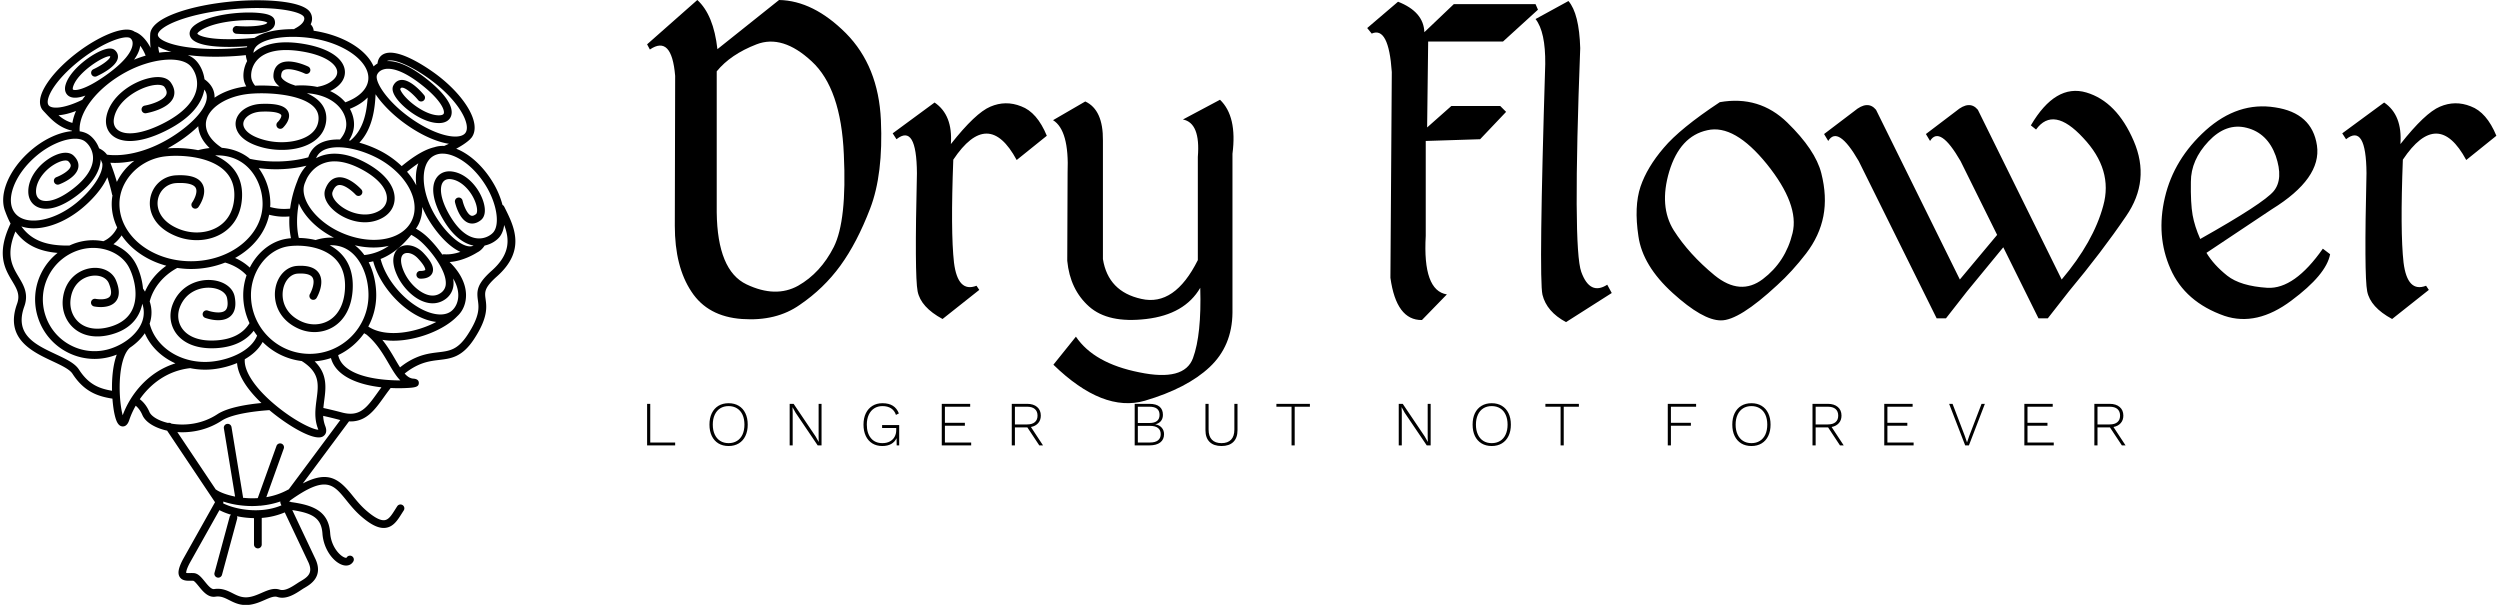 <svg data-v-423bf9ae="" xmlns="http://www.w3.org/2000/svg" viewBox="0 0 372 90" class="iconLeftSlogan"><!----><!----><!----><g data-v-423bf9ae="" id="c55d0676-9b02-406b-83fb-91e576fc0c3d" fill="black" transform="matrix(5.154,0,0,5.154,94.794,-18.041)"><path d="M1.74 3.50L0.29 4.78L0.37 4.93L0.37 4.93Q1.00 4.50 1.10 5.69L1.10 5.69L1.09 10.02L1.09 10.02Q1.09 11.20 1.57 11.92L1.57 11.92L1.57 11.92Q2.04 12.64 3.03 12.71L3.03 12.71L3.03 12.71Q4.02 12.78 4.70 12.30L4.70 12.30L4.70 12.30Q5.39 11.83 5.87 11.17L5.87 11.17L5.87 11.17Q6.35 10.51 6.73 9.52L6.73 9.52L6.73 9.52Q7.11 8.53 7.04 6.97L7.04 6.97L7.04 6.97Q6.97 5.41 6.03 4.46L6.03 4.46L6.03 4.46Q5.09 3.52 4.10 3.50L4.10 3.50L2.32 4.92L2.32 4.92Q2.21 3.93 1.74 3.50L1.74 3.50ZM3.45 4.78L3.45 4.78L3.45 4.78Q4.20 4.49 5.04 5.27L5.04 5.27L5.04 5.27Q5.89 6.05 5.97 7.96L5.97 7.96L5.97 7.96Q6.06 9.87 5.68 10.63L5.68 10.63L5.68 10.63Q5.30 11.38 4.65 11.75L4.65 11.75L4.65 11.75Q4.00 12.11 3.16 11.71L3.16 11.71L3.16 11.71Q2.32 11.31 2.30 9.63L2.30 9.63L2.30 5.56L2.30 5.56Q2.70 5.07 3.45 4.78ZM8.59 6.46L7.38 7.35L7.49 7.52L7.49 7.52Q8.07 7.06 8.08 8.50L8.08 8.50L8.08 8.50Q8.01 11.46 8.10 11.91L8.10 11.91L8.10 11.91Q8.19 12.37 8.82 12.71L8.82 12.71L9.88 11.87L9.80 11.75L9.80 11.75Q9.26 11.96 9.15 11.08L9.15 11.08L9.15 11.08Q9.05 10.19 9.13 8.11L9.13 8.11L9.13 8.11Q10.14 6.60 10.96 8.12L10.96 8.12L11.83 7.42L11.83 7.42Q11.55 6.74 11.09 6.57L11.09 6.57L11.09 6.57Q10.64 6.39 10.20 6.58L10.20 6.58L10.20 6.58Q9.77 6.76 9.06 7.66L9.06 7.66L9.06 7.66Q9.12 6.82 8.59 6.46L8.59 6.46ZM16.83 6.38L15.76 6.95L15.76 6.95Q16.27 7.05 16.19 8.03L16.19 8.03L16.19 11.01L16.19 11.01Q15.52 12.35 14.56 12.13L14.56 12.13L14.56 12.13Q13.60 11.92 13.45 10.98L13.45 10.98L13.45 7.56L13.45 7.56Q13.46 6.67 12.94 6.43L12.94 6.43L12.01 6.97L12.01 6.97Q12.48 7.26 12.43 8.49L12.43 8.49L12.42 11.03L12.42 11.03Q12.50 11.86 13.05 12.35L13.05 12.35L13.05 12.35Q13.60 12.84 14.70 12.71L14.70 12.71L14.70 12.71Q15.81 12.58 16.26 11.81L16.26 11.81L16.26 11.81Q16.30 13.16 16.05 13.84L16.05 13.84L16.05 13.84Q15.80 14.52 14.50 14.25L14.50 14.25L14.50 14.25Q13.19 13.99 12.67 13.22L12.67 13.22L12.02 14.03L12.02 14.03Q13.45 15.42 14.66 15.07L14.66 15.07L14.66 15.07Q15.88 14.71 16.53 14.10L16.53 14.10L16.53 14.10Q17.18 13.49 17.19 12.53L17.19 12.53L17.19 7.94L17.19 7.94Q17.33 6.86 16.83 6.38L16.83 6.38ZM21.97 3.55L21.08 4.31L21.21 4.47L21.21 4.47Q21.70 4.25 21.79 5.58L21.79 5.58L21.75 11.52L21.75 11.52Q21.92 12.75 22.66 12.74L22.66 12.74L23.38 12.00L23.38 12.00Q22.68 11.89 22.77 10.31L22.77 10.31L22.77 7.57L24.34 7.52L25.09 6.73L24.92 6.56L23.51 6.56L22.81 7.18L22.84 4.70L25.00 4.70L26.01 3.78L25.94 3.62L23.58 3.62L22.73 4.43L22.73 4.43Q22.71 3.84 21.97 3.55L21.97 3.55ZM26.89 3.53L25.94 4.05L25.94 4.05Q26.23 4.42 26.22 5.35L26.22 5.35L26.22 5.35Q26.03 11.53 26.14 12.01L26.14 12.01L26.14 12.01Q26.26 12.50 26.82 12.80L26.82 12.80L28.14 11.96L28.01 11.72L28.01 11.72Q27.51 12.04 27.26 11.35L27.26 11.35L27.26 11.35Q27.01 10.66 27.23 4.89L27.23 4.89L27.23 4.89Q27.20 3.89 26.89 3.53L26.89 3.53ZM31.26 6.45L31.26 6.45Q30.11 7.21 29.64 7.77L29.64 7.77L29.64 7.77Q29.16 8.33 28.97 8.89L28.97 8.89L28.97 8.89Q28.78 9.46 28.91 10.32L28.91 10.32L28.91 10.32Q29.03 11.17 29.90 11.96L29.90 11.96L29.90 11.96Q30.77 12.75 31.29 12.75L31.29 12.75L31.29 12.75Q31.81 12.76 32.92 11.73L32.92 11.73L32.92 11.73Q33.35 11.34 33.75 10.82L33.75 10.82L33.75 10.82Q34.14 10.31 34.25 9.74L34.25 9.74L34.25 9.74Q34.36 9.17 34.19 8.50L34.19 8.50L34.19 8.50Q34.02 7.83 33.21 7.04L33.21 7.04L33.21 7.04Q32.40 6.25 31.26 6.45L31.26 6.45ZM30.90 7.26L30.90 7.26L30.90 7.26Q31.68 7.08 32.62 8.24L32.62 8.24L32.62 8.24Q33.56 9.41 33.36 10.23L33.36 10.23L33.36 10.23Q33.16 11.06 32.50 11.56L32.50 11.56L32.50 11.56Q31.85 12.05 31.11 11.45L31.11 11.45L31.11 11.45Q30.37 10.84 29.93 10.15L29.93 10.15L29.93 10.15Q29.50 9.46 29.80 8.45L29.80 8.45L29.80 8.45Q30.11 7.43 30.90 7.26ZM39.60 10.45L39.36 10.17L38.19 11.57L35.77 6.67L35.77 6.67Q35.53 6.38 35.14 6.71L35.14 6.71L34.27 7.37L34.39 7.57L34.39 7.57Q34.67 7.11 35.27 8.15L35.27 8.15L37.52 12.69L37.79 12.69L38.40 11.91L39.60 10.45ZM40.24 7.12L40.24 7.12L40.39 7.24L40.39 7.24Q40.89 6.55 41.75 7.48L41.75 7.48L41.75 7.48Q42.62 8.40 42.33 9.44L42.33 9.44L42.33 9.44Q42.05 10.48 41.13 11.57L41.13 11.57L38.71 6.67L38.71 6.67Q38.47 6.38 38.08 6.71L38.08 6.71L37.21 7.37L37.33 7.57L37.33 7.57Q37.61 7.11 38.21 8.15L38.21 8.15L40.46 12.69L40.73 12.69L41.34 11.91L41.34 11.91Q42.29 10.77 42.99 9.74L42.99 9.74L42.99 9.74Q43.70 8.71 43.21 7.57L43.21 7.57L43.21 7.57Q42.72 6.43 41.84 6.17L41.84 6.17L41.84 6.17Q40.95 5.91 40.24 7.12ZM47.29 6.60L47.29 6.60L47.29 6.60Q46.22 6.43 45.29 7.26L45.29 7.26L45.29 7.26Q44.37 8.09 44.11 9.20L44.11 9.20L44.11 9.20Q43.85 10.31 44.27 11.26L44.27 11.26L44.27 11.26Q44.69 12.22 45.83 12.62L45.83 12.62L45.83 12.62Q46.76 12.93 47.76 12.18L47.76 12.18L47.76 12.18Q48.77 11.43 48.88 10.84L48.88 10.84L48.67 10.68L48.67 10.68Q47.85 11.85 47.07 11.81L47.07 11.81L47.07 11.81Q46.29 11.76 45.91 11.46L45.91 11.46L45.91 11.46Q45.52 11.15 45.31 10.80L45.31 10.80L47.20 9.54L47.20 9.54Q48.64 8.65 48.50 7.70L48.50 7.70L48.50 7.70Q48.36 6.76 47.29 6.60ZM44.86 8.75L44.86 8.75L44.86 8.75Q44.86 8.12 45.37 7.58L45.37 7.58L45.37 7.58Q45.88 7.04 46.47 7.19L46.47 7.19L46.47 7.19Q47.07 7.34 47.31 8.00L47.31 8.00L47.31 8.00Q47.54 8.67 47.25 9.02L47.25 9.02L47.25 9.02Q46.96 9.37 45.13 10.40L45.13 10.40L45.13 10.40Q44.97 10.04 44.91 9.71L44.91 9.71L44.91 9.71Q44.85 9.37 44.86 8.75ZM50.44 6.46L49.23 7.35L49.34 7.52L49.34 7.52Q49.92 7.06 49.93 8.50L49.93 8.50L49.93 8.50Q49.86 11.46 49.95 11.91L49.95 11.91L49.95 11.91Q50.04 12.37 50.67 12.71L50.67 12.71L51.73 11.87L51.65 11.75L51.65 11.75Q51.11 11.96 51.00 11.08L51.00 11.08L51.00 11.08Q50.90 10.19 50.98 8.11L50.98 8.11L50.98 8.11Q51.99 6.60 52.81 8.12L52.81 8.12L53.68 7.42L53.68 7.42Q53.40 6.74 52.94 6.57L52.94 6.57L52.94 6.57Q52.49 6.39 52.05 6.58L52.05 6.58L52.05 6.58Q51.62 6.76 50.91 7.66L50.91 7.66L50.91 7.66Q50.97 6.82 50.44 6.46L50.44 6.46Z"></path></g><!----><g data-v-423bf9ae="" id="c1a3f2e2-0096-42cb-92d5-02a482ab7ea9" transform="matrix(1.092,0,0,1.092,-11.117,-4.373)" stroke="none" fill="black"><path d="M78.95 32.293l-.071-.141a.504.504 0 0 0-.224-.219 11.79 11.79 0 0 0-1.375-3.178c-1.126-1.835-2.615-3.307-4.189-4.144a7.312 7.312 0 0 0-.748-.34c.645-.345 1.393-.806 1.93-1.326.023-.023.036-.054.056-.08.031-.036.071-.063.102-.102.692-.912.536-2.333-.444-4.002-.897-1.53-2.4-3.139-4.232-4.53-.53-.403-5.246-3.907-7.315-2.852-.342.175-.74.536-.819 1.283a2.402 2.402 0 0 0-.53.393c-.996-2.303-4.132-4.245-8.175-4.864-.006-.25-.104-.553-.402-.87.089-.187.144-.362.167-.515a1.584 1.584 0 0 0-.429-1.366c-1.334-1.332-6.125-1.593-10.013-1.273-3.086.253-5.965.832-8.109 1.627-2.311.857-3.505 1.885-3.483 2.976-.001.01-.006.017-.006.027-.006.138-.029.922.059 1.731-.513-1-1.273-1.898-2.171-2.199a1.49 1.49 0 0 0-.337-.178c-1.558-.562-4.783 1.033-7.126 2.75-1.848 1.354-3.403 2.888-4.379 4.32-1.384 2.028-1.16 3.154-.729 3.743.029.039.069.066.1.102.015.018.021.04.038.057.106.108.219.229.338.357.729.784 1.811 1.927 3.541 2.328l.006.068c-1.635.133-3.61.99-5.348 2.418-1.71 1.405-2.995 3.133-3.618 4.863-.497 1.382-.53 2.647-.116 3.671.216.599.457 1.141.721 1.638-1.978 4.144-.772 6.182.208 7.82.653 1.092 1.124 1.879.676 3.121-1.713 4.748 2.07 6.523 4.833 7.819 1.194.561 2.322 1.089 2.716 1.699 1.642 2.549 3.584 3.101 5.448 3.401.066.906.184 1.706.319 2.262.178.739.444 1.498 1.067 1.524a.353.353 0 0 0 .033.001c.583 0 .808-.674.882-.898.208-.624.502-1.278.871-1.926.374.309.671.72.913 1.279.356.827 1.364 1.544 2.765 1.963.19.058.392.11.602.155l6.527 9.75-4.362 7.775c-.625 1.183-.762 1.901-.455 2.404.331.541.995.531 1.484.525.132-.002.261-.004.375.007.156.026.527.484.75.758.565.694 1.265 1.558 2.264 1.404.723-.113 1.261.161 1.884.475s1.32.665 2.263.665c.122 0 .247-.006.377-.019.833-.081 1.561-.397 2.205-.678.678-.296 1.264-.551 1.703-.404 1.191.397 2.414-.401 3.221-.931.143-.093.271-.18.391-.251l.134-.078c.754-.444 2.521-1.482 1.48-3.844l-.003-.005-.002-.007-3.181-6.721c2.756.42 3.966 1.082 4.112 3.208.153 2.22 1.613 4.021 2.883 4.311.116.027.229.04.338.04.423 0 .777-.197.985-.561a.527.527 0 1 0-.915-.524c-.008.014-.028.049-.174.017-.649-.148-1.932-1.433-2.065-3.355-.213-3.088-2.476-3.824-5.302-4.223a.515.515 0 0 0-.287-.045l.135-.182c4.867-3.469 5.86-2.248 7.652-.031.545.675 1.162 1.438 1.956 2.137 1.264 1.112 2.271 1.642 3.136 1.642.1 0 .196-.007.292-.021 1.043-.15 1.604-1.045 2.148-1.908.096-.151.191-.303.289-.451a.527.527 0 1 0-.878-.584c-.103.156-.202.315-.303.473-.455.723-.847 1.347-1.406 1.427-.589.09-1.453-.377-2.581-1.368-.727-.64-1.288-1.335-1.832-2.007-1.77-2.188-3.232-3.458-6.749-1.625l6.298-8.464c.066.003.141.014.206.014 2.17 0 3.317-1.6 4.52-3.275.298-.419.61-.852.949-1.281.361.018.723.03 1.081.03.287 0 .572-.007.855-.017 1.44-.055 1.892-.158 1.9-.696.009-.539-.577-.581-.769-.595-.435-.03-.806-.29-1.162-.69a9.44 9.44 0 0 1 .851-.614c1.526-.962 2.716-1.104 3.866-1.242 1.604-.192 3.118-.373 4.736-2.839 1.919-2.922 1.721-4.378 1.576-5.441-.131-.96-.21-1.539 1.542-3.097 3.982-3.54 2.362-6.778 1.059-9.381zm-2.567-2.985c1.454 2.367 1.929 5.126 1.078 6.281-.291.396-1.107.971-2.17.898-1.383-.081-2.732-1.207-3.901-3.255-1.289-2.258-1.296-3.743-.873-4.379.288-.434.756-.477 1.1-.435 1.604.194 3.017 1.93 3.457 3.497.194.698.123 1.144-.029 1.262-.392.309-.599.235-.666.211-.523-.184-.999-1.315-1.172-2.058a.525.525 0 1 0-1.026.234c.054.24.573 2.368 1.846 2.818.375.132.971.174 1.672-.376.559-.44.697-1.284.391-2.375-.523-1.875-2.227-4.004-4.345-4.26-.886-.109-1.654.22-2.105.898-.783 1.18-.479 3.179.836 5.486 1.483 2.6 3.049 3.483 4.237 3.718a1.15 1.15 0 0 1-.464.104h-.026c-1.253 0-3.208-1.706-4.664-4.073-2.04-3.321-2.202-7.087-.353-8.224a2.412 2.412 0 0 1 1.28-.341c.639 0 1.356.203 2.111.604 1.41.751 2.755 2.087 3.786 3.765zM52.386 52.222c-4.417 0-8.008-3.593-8.008-8.007 0-3.11 2.011-5.935 4.678-6.569.391-.093.977-.163 1.658-.163 1.485 0 3.43.333 4.81 1.486 1.209 1.012 1.769 2.502 1.661 4.428-.109 1.983-.875 3.497-2.156 4.261-1.122.673-2.549.724-3.813.134-2.22-1.035-2.728-2.92-2.463-4.34.229-1.228 1.022-2.097 1.974-2.163.747-.048 1.704 0 2.037.533.4.639-.134 1.869-.352 2.25a.526.526 0 1 0 .913.526c.119-.205 1.138-2.044.334-3.333-.489-.785-1.498-1.129-3.005-1.027-1.439.098-2.62 1.312-2.938 3.021-.322 1.724.285 4.196 3.053 5.488 1.582.738 3.375.67 4.802-.183 1.59-.953 2.536-2.766 2.667-5.108.126-2.278-.56-4.06-2.039-5.296a6.295 6.295 0 0 0-1.098-.734c1.026-.046 1.94.219 2.734.794 1.554 1.126 2.557 3.479 2.557 5.994.001 4.415-3.591 8.008-8.006 8.008zm.932 6.2c-.169 1.291-.345 2.623.2 4.024.019.045.03.083.039.113-.701-.002-3.152-1.123-5.788-3.301-2.809-2.321-4.374-4.662-4.231-6.305 1.016-.583 1.896-1.355 2.431-2.35a9.027 9.027 0 0 0 5.324 2.599c2.503 1.578 2.294 3.186 2.025 5.22zm-17.069-5.291l-.005-.002c-2.772-.585-5.013-2.465-5.669-5.008 0-.006-.005-.009-.007-.015.014-.042.032-.082.044-.123a4.705 4.705 0 0 0-.034-2.9c.484-1.88 1.853-3.542 3.758-4.568.61.088 1.232.143 1.873.143 1.666 0 3.24-.32 4.65-.875 1.188.35 2.214.963 2.919 1.739a8.317 8.317 0 0 0-.455 2.692c0 1.367.313 2.659.858 3.823-.853 1.413-2.371 2.207-4.524 2.35-2.139.146-3.778-.418-4.625-1.58-.612-.839-.736-1.95-.333-2.973.844-2.138 2.83-2.743 4.278-2.609 1.138.104 1.999.665 2.142 1.395.113.58.161 1.346-.25 1.697-.584.5-1.949.163-2.381.006a.527.527 0 0 0-.363.989c.229.084 2.271.796 3.428-.19.643-.548.845-1.458.602-2.705-.237-1.212-1.447-2.092-3.079-2.242-1.957-.183-4.364.763-5.355 3.272-.539 1.361-.365 2.85.461 3.983.966 1.323 2.669 2.032 4.842 2.032.229 0 .464-.008.705-.022 2.703-.181 4.198-1.288 5.022-2.366.146.228.301.447.466.661-.817 2.049-3.624 3.247-6.044 3.526a9.055 9.055 0 0 1-2.924-.13zm-10.921-1.649a7.005 7.005 0 0 1-5.384-.361 7.008 7.008 0 0 1-3.55-4.063 7 7 0 0 1 .362-5.382 7.003 7.003 0 0 1 4.062-3.552 6.448 6.448 0 0 1 2.058-.337c1.943 0 3.784.875 4.727 2.384.595.951 1.554 3.61.719 5.761-.501 1.287-1.583 2.168-3.215 2.62-1.676.465-3.149.254-4.142-.592-.87-.741-1.31-1.907-1.173-3.118.237-2.126 1.653-3.074 2.899-3.251 1.072-.154 2.002.254 2.316 1.01.249.598.474 1.396.14 1.805-.405.494-1.562.396-1.935.322a.529.529 0 0 0-.62.414.526.526 0 0 0 .413.62c.21.043 2.078.382 2.956-.687.537-.651.544-1.621.021-2.879-.502-1.208-1.883-1.873-3.439-1.649-1.562.223-3.496 1.451-3.799 4.179-.173 1.558.4 3.069 1.537 4.037 1.267 1.082 3.082 1.367 5.108.807 1.971-.546 3.289-1.642 3.916-3.256a5.69 5.69 0 0 0 .269-.923c.253.769.265 1.53.031 2.281-.501 1.606-2.18 3.101-4.277 3.81zM13.093 34.855c.499.17 1.054.261 1.662.261.346 0 .708-.027 1.083-.084 1.819-.276 3.762-1.203 5.474-2.608 1.356-1.115 2.813-2.705 3.494-4.265.237.727.464 1.51.642 2.323a.49.49 0 0 0 .062.151 6.615 6.615 0 0 0-.107 1.161c0 1.134.27 2.214.744 3.211-.294.674-.968 1.478-1.886 1.868a7.466 7.466 0 0 0-4.619.591c-3.163.054-5.181-.712-6.549-2.609zm6.952-14.104c-.775-.209-1.385-.603-1.893-1.042.688-.049 1.493-.245 2.386-.583a6.871 6.871 0 0 0-.493 1.625zm.992 1.15c-.199-2.623 2.409-5.978 6.346-8.097 3.306-1.778 7.071-2.206 8.57-.976.515.422 1.222 1.569 1.06 2.999-.213 1.879-1.848 3.629-4.727 5.062-2.699 1.342-4.958 1.652-6.045.83-.601-.454-.618-1.127-.526-1.613.451-2.401 3.245-4.041 5.084-4.439.875-.189 1.58-.114 1.796.193.419.598.284.923.24 1.031-.324.78-1.985 1.339-2.956 1.508a.528.528 0 0 0 .179 1.039c.315-.054 3.098-.577 3.749-2.142.184-.441.272-1.155-.349-2.042-.488-.695-1.51-.914-2.883-.618-2.479.536-5.39 2.566-5.898 5.275-.204 1.083.134 2.049.927 2.648.583.44 1.358.659 2.282.659 1.352 0 3.021-.466 4.869-1.385 3.841-1.91 5-4.065 5.267-5.622.239.318.354.669.34 1.062-.066 1.922-3.003 4.489-5.869 6.031-2.641 1.42-5.459 2.069-7.734 1.777-.228-.317-.566-.622-1.077-.864-.338-.942-.992-1.654-1.583-1.979a3.094 3.094 0 0 0-1.062-.337zm10.702-11.556c.464.284 1.075.528 1.819.731a10.086 10.086 0 0 0-1.679.102 5.317 5.317 0 0 1-.14-.833zm11.938 1.171c.02.249.079.519.179.81-.522.979-.604 2.045-.41 2.758.064.233.164.464.292.692-.028.004-.062.006-.09.011-1.663.219-3.122.769-4.233 1.53l.001-.007c.025-.699-.211-1.682-1.37-2.501-.161-1.238-.781-2.269-1.423-2.794a3.52 3.52 0 0 0-.859-.509c1.156.152 2.443.229 3.809.229a40.21 40.21 0 0 0 3.276-.138c.273-.024.551-.054.828-.081zm16.148 27.241c-.359-.5-.79-.951-1.295-1.33.874.204 1.736.304 2.563.304.724 0 1.417-.08 2.067-.23a7.046 7.046 0 0 1-3.335 1.256zm-15.607 1.71a7.121 7.121 0 0 0-2.003-1.309c2.418-1.331 4.137-3.442 4.641-5.889.78.191 1.414.263 2.008.263.253 0 .503-.014.755-.033a11.523 11.523 0 0 0 .211 2.966 7.387 7.387 0 0 0-1.017.155c-1.969.467-3.631 1.933-4.595 3.847zm-14.551 2.862c-.137-1.525-.677-2.928-1.172-3.717-.658-1.054-1.674-1.851-2.86-2.335a5.006 5.006 0 0 0 1.117-1.199c1.311 1.939 3.483 3.432 6.091 4.135-1.308.929-2.313 2.152-2.907 3.53-.086-.139-.17-.278-.269-.414zm7.527-22.128c.074 1.065.608 2.089 1.554 2.977-.495.054-1.017.144-1.573.288a15.68 15.68 0 0 0-4.169-.24c1.499-.81 3.009-1.872 4.188-3.025zm-11.09 7.593a31.36 31.36 0 0 0-.884-2.611c.208.013.42.02.634.02.843 0 1.73-.101 2.636-.292a7.99 7.99 0 0 0-2.386 2.883zm.351 3c0-3.022 2.449-5.774 5.696-6.4.481-.092 1.191-.159 2.015-.159 2.05 0 4.804.417 6.473 1.895 1.079.954 1.569 2.253 1.46 3.86-.118 1.712-.849 3.048-2.114 3.86-1.456.933-3.476 1.091-5.267.414-2.544-.962-3.236-2.69-3.036-3.985.201-1.299 1.234-2.256 2.513-2.327 1.436-.079 2.376.15 2.651.648.334.605-.253 1.679-.485 2.007a.525.525 0 1 0 .858.611c.132-.185 1.262-1.835.551-3.127-.501-.912-1.695-1.301-3.633-1.194-1.781.099-3.219 1.422-3.496 3.218-.264 1.704.571 3.948 3.704 5.133 2.1.793 4.479.598 6.209-.512 1.085-.697 2.418-2.074 2.597-4.675.133-1.951-.476-3.54-1.813-4.722a7.159 7.159 0 0 0-1.848-1.161c1.544-.051 2.878.35 3.963 1.185 1.548 1.191 2.509 3.271 2.509 5.43 0 4.306-4.376 7.809-9.755 7.809-5.377.001-9.752-3.502-9.752-7.808zm24.636-4.023c-.007.009-.016.015-.02.025-.01.02-.017.041-.025.061-.152.29-.271.572-.357.836a15.522 15.522 0 0 0-.979 3.741c-.851.074-1.603.069-2.718-.217.008-.141.026-.28.026-.423a8.31 8.31 0 0 0-1.586-4.88c.771.1 1.562.156 2.367.156 1.447 0 2.837-.17 4.145-.487a5.746 5.746 0 0 0-.853 1.188zm-.193 8.657c-.323-1.395-.313-3.048.004-4.714.754 1.775 2.495 3.529 4.782 4.677a6.931 6.931 0 0 0-2.494.322 10.539 10.539 0 0 0-2.292-.285zm13.581-8.755c.001 0 .001 0 0 0 .001.001.001.002.003.002 1.944 2.001 2.737 4.466 1.8 6.403-1.357 2.803-5.832 3.451-9.98 1.445-2.941-1.424-4.978-3.997-4.736-5.984.017-.139.06-.305.113-.482.104-.256.207-.512.324-.76.363-.676.952-1.394 1.813-1.842a4.18 4.18 0 0 1 1.96-.462c1.094 0 2.325.362 3.681 1.084 2.162 1.152 3.418 2.575 3.444 3.904.015.724-.356 1.345-1.045 1.747-1.73 1.012-4.031.375-5.408-.779-.749-.628-1.125-1.33-.956-1.789.203-.552.476-.865.808-.93.794-.159 1.985.916 2.341 1.303.196.215.529.23.743.034a.526.526 0 0 0 .036-.744c-.18-.198-1.803-1.923-3.321-1.628-.72.14-1.258.679-1.597 1.601-.334.909.141 2.016 1.269 2.961 1.609 1.347 4.367 2.195 6.618.882 1.018-.596 1.59-1.572 1.567-2.678-.033-1.724-1.493-3.479-4.003-4.815-3.196-1.703-5.366-1.281-6.624-.626-.025.014-.052.027-.076.042.174-.425.458-.756.853-1.001 1.418-.876 4.345-.55 7.12.793a11.586 11.586 0 0 1 3.253 2.319zm1.165-.263c.401-.326.935-.748 1.54-1.153-.317.856-.409 1.886-.277 3.006a9.733 9.733 0 0 0-1.263-1.853zm-7.74-4.246l-.167-.028c.448-.692.685-1.436.685-2.187 0-.729-.202-1.452-.567-2.117 1.002-.4 1.824-.924 2.424-1.546-.125 2.001-.571 4.426-2.375 5.878zm-.538-2.215c0 .714-.291 1.407-.857 2.064-1.101-.037-2.136.143-2.958.651-.666.413-1.122 1.018-1.365 1.776-2.438.678-5.418.754-7.951.206h-.004c-.045-.037-.086-.081-.132-.117-.813-.626-2.025-1.248-3.691-1.382-.009-.006-.013-.017-.023-.022-1.389-.907-2.153-2.035-2.153-3.175 0-1.93 2.388-3.7 5.555-4.118 2.262-.298 7.253-.111 9.102 1.68.536.521.762 1.132.688 1.87-.082.819-.498 1.495-1.235 2.01-1.399.975-3.888 1.267-6.055.706-2.292-.593-3.026-1.583-2.948-2.312.078-.718.972-1.513 2.477-1.57 2.38-.09 2.662.415 2.687.473.09.211-.228.703-.495.96a.526.526 0 1 0 .73.761c.119-.114 1.153-1.145.735-2.133-.356-.843-1.531-1.199-3.697-1.116-1.871.072-3.335 1.128-3.485 2.512-.061.566.028 2.487 3.732 3.445 2.063.532 5.005.475 6.922-.861.986-.689 1.568-1.647 1.681-2.77.107-1.064-.23-1.984-1.002-2.733-.438-.425-.999-.769-1.633-1.047 1.596.108 2.941.583 3.925 1.405.922.771 1.45 1.805 1.45 2.837zm-3.927-5.095c-.933-.196-1.957-.257-3.054-.184-.035-.021-.068-.047-.111-.061-1.16-.35-1.784-.893-1.781-1.226.006-.6.245-.75.325-.8.62-.388 2.107.066 2.899.443a.527.527 0 0 0 .455-.952c-.263-.126-2.605-1.204-3.912-.386-.37.23-.813.71-.823 1.686-.004.518.299 1.005.839 1.421a21.854 21.854 0 0 0-3.339-.116l-.006-.012a2.44 2.44 0 0 1-.468-.865c-.148-.545-.072-1.687.75-2.603 1.116-1.24 3.21-1.652 6.06-1.192 3.133.506 4.533 1.621 4.803 2.496.182.595-.14 1.058-.443 1.343-.515.485-1.245.822-2.112.974-.03.008-.055.025-.082.034zm6.925 32.65a9.01 9.01 0 0 0 1.083-4.29c0-1.383-.296-3.035-1.028-4.476.212-.035.417-.078.617-.128.409 1.55 1.301 3.17 2.552 4.606 1.877 2.155 4.13 3.445 6.043 3.655-2.794 1.485-6.896 2.202-9.267.633zm11.392-2.169c-1.519 1.321-4.893.034-7.372-2.81-1.162-1.333-1.98-2.824-2.34-4.233 1.785-.706 3.101-1.974 4.177-3.289.442.24.875.533 1.277.887 1.242 1.089 3.523 3.904 3.429 5.783a1.546 1.546 0 0 1-.686 1.25c-.485.346-1.049.442-1.68.284-1.189-.3-2.518-1.514-3.229-2.952-.61-1.24-.67-2.275-.148-2.637.403-.281 1.219-.172 1.929.582 1.124 1.193 1.015 1.582 1.014 1.584-.032.069-.356.157-.67.136a.528.528 0 0 0-.082 1.05c.135.011 1.314.081 1.703-.73.425-.887-.479-2.002-1.196-2.764-.995-1.056-2.383-1.361-3.299-.726-.376.262-1.503 1.32-.194 3.972.707 1.432 2.192 3.072 3.917 3.505.28.072.559.107.828.107.62 0 1.205-.187 1.72-.552a2.615 2.615 0 0 0 1.126-2.058 3.63 3.63 0 0 0-.053-.771c.441.732.683 1.479.7 2.207.019.883-.299 1.676-.871 2.175zm-1.045-7.681a.482.482 0 0 0-.258.049c-.768-1.116-1.657-2.077-2.26-2.605a7.943 7.943 0 0 0-1.333-.938c.136-.198.265-.402.372-.622.354-.731.498-1.522.477-2.333.261.617.571 1.239.949 1.853 1.027 1.671 2.633 3.547 4.259 4.268-.659.224-1.436.392-2.206.328zm-1.364-14.583h-.015c-1.7.405-3.467 1.796-4.416 2.57a12.556 12.556 0 0 0-3.232-2.237 15.305 15.305 0 0 0-2.533-.958c1.771-1.863 2.119-4.594 2.206-6.601.87 1.314 2.245 2.67 3.6 3.699 1.831 1.392 3.784 2.409 5.499 2.865.311.083.608.143.893.186-.292.142-.525.246-.644.295a3.682 3.682 0 0 0-1.358.181zm-7.833-9.705c.026-.197.217-.626.766-.85a2.07 2.07 0 0 1 .786-.139c.901 0 2.377.443 4.645 2.25 2.619 2.086 3.071 3.414 2.944 3.824-.048.152-.221.24-.515.262-1.424.105-3.438-1.141-4.604-2.364-.643-.674-.821-1.129-.819-1.214.091-.172.166-.18.207-.184.535-.055 1.648.976 2.235 1.69a.527.527 0 0 0 .815-.67c-.303-.368-1.859-2.195-3.157-2.069-.311.031-.74.186-1.032.741-.219.414-.118.945.298 1.582 1.015 1.552 3.912 3.701 6.133 3.541.738-.054 1.267-.419 1.446-1.002.373-1.208-.796-2.97-3.295-4.96-2.513-2.001-4.279-2.524-5.463-2.476l.013-.006c.865-.439 3.587.767 6.198 2.752 1.725 1.31 3.132 2.81 3.961 4.224.727 1.239.92 2.296.513 2.83-.405.534-1.476.632-2.862.264-1.586-.42-3.409-1.375-5.133-2.685-2.679-2.036-4.203-4.357-4.08-5.341zm-1.158.572c-.161 1.251-1.299 2.342-3.12 3.008a5.614 5.614 0 0 0-.646-.644 6.428 6.428 0 0 0-1.432-.891c.456-.21.859-.478 1.197-.795.725-.682.99-1.563.728-2.419-.477-1.548-2.53-2.725-5.642-3.229-3.7-.597-5.678.279-6.723 1.24.016-.278.108-.527.279-.751.903-1.179 4.008-1.717 7.383-1.281 4.65.601 8.303 3.241 7.976 5.762zM34.495 6.785c2.056-.763 4.835-1.319 7.829-1.565 4.685-.385 8.414.203 9.181.968a.526.526 0 0 1 .133.456c-.065.414-.529.868-1.272 1.248-.042.022-.074.055-.108.085-2.094-.017-4.15.329-5.393 1.19h-.002c-.364.035-.743.066-1.142.092-5.2.347-6.567-.456-6.647-.678.004-.031.073-.163.329-.346 2.333-1.676 8.394-1.739 9.199-1.148v.01c-.12.343-2.005.623-4.164.452a.528.528 0 0 0-.082 1.052c.973.076 4.222.242 5.068-.841.234-.301.295-.676.166-1.057-.105-.319-.396-.551-.889-.711-1.813-.587-7.545-.316-9.915 1.387-.873.627-.817 1.239-.707 1.548.425 1.183 2.955 1.47 5.313 1.47.86 0 1.696-.038 2.399-.084l.082-.007c-.02.043-.036.092-.054.138-.354.038-.707.073-1.056.102-2.992.247-5.827.153-7.979-.263-2.226-.431-3.057-1.08-3.093-1.505-.036-.428.677-1.204 2.804-1.993zm-4.47 4.801c-.521.151-1.048.334-1.576.551.537-.744.771-1.376.836-1.897.286.381.545.844.74 1.346zm-12.472 4.232c.911-1.335 2.378-2.779 4.132-4.063 2.726-1.998 5.311-2.909 6.145-2.608a.501.501 0 0 1 .116.065.806.806 0 0 1 .298.552c.071.535-.148 2.049-3.712 4.554-2.905 2.042-4.181 2.05-4.402 1.893-.051-.037-.048-.195.009-.386.598-2.005 4.266-4.269 5.037-4.159.03.036.027.053.025.065-.066.416-1.263 1.235-2.296 1.711a.527.527 0 0 0 .44.958c.632-.29 2.709-1.328 2.896-2.502.062-.384-.075-.753-.383-1.04-.28-.259-.716-.311-1.297-.153-1.712.468-4.816 2.748-5.434 4.819-.28.94.176 1.393.386 1.543.491.354 1.282.328 2.306-.042-.15.192-.292.386-.424.58-2.479 1.208-4.185 1.29-4.59.739-.312-.425-.025-1.392.748-2.526zm-5.55 13.7c.559-1.554 1.729-3.12 3.295-4.407 1.68-1.381 3.678-2.207 5.118-2.207.457 0 .856.083 1.174.257.459.252 1.174 1.037 1.259 2.163.109 1.432-.845 2.965-2.76 4.435-2.666 2.046-4.014 1.659-4.363 1.491-.509-.243-.626-.734-.636-1.103-.039-1.667 1.519-3.357 3.049-4.027.706-.309 1.193-.292 1.345-.144.387.375.339.609.323.687-.13.62-1.364 1.266-1.941 1.482a.53.53 0 0 0-.31.679.53.53 0 0 0 .678.31c.237-.088 2.32-.898 2.604-2.254.085-.402.046-1.017-.621-1.662-.523-.507-1.436-.531-2.501-.064-1.823.798-3.731 2.828-3.679 5.018.021.926.471 1.665 1.233 2.03 1.318.632 3.31.046 5.46-1.606 2.451-1.882 3.113-3.612 3.175-4.859.07.171.142.353.218.545.16 1.298-1.292 3.525-3.483 5.327-1.566 1.288-3.328 2.132-4.962 2.379-1.535.233-2.755-.095-3.436-.922-.679-.827-.763-2.087-.239-3.548zm8.932 24.839c-.559-.866-1.762-1.43-3.155-2.084-2.79-1.31-5.676-2.662-4.289-6.507.618-1.71-.084-2.883-.763-4.019-.882-1.475-1.785-3-.443-6.201 1.305 1.784 3.132 2.701 5.743 2.92a8.066 8.066 0 0 0-2.218 2.74 8.052 8.052 0 0 0-.415 6.189 8.048 8.048 0 0 0 4.081 4.67 8.071 8.071 0 0 0 3.589.846 8.165 8.165 0 0 0 3.025-.587c-.528 1.419-.683 3.265-.645 4.927-1.661-.285-3.156-.791-4.51-2.894zM26.9 60.59c-.324-1.171-.617-3.88-.228-6.303.229-1.426.665-2.444 1.236-2.918.767-.519 1.475-1.173 2.004-1.956.781 1.817 2.285 3.256 4.171 4.106-3.791 1.169-6.18 4.331-7.183 7.071zm3.648-.437c-.328-.759-.767-1.33-1.319-1.754 1.439-2.058 3.726-3.874 6.869-4.23a10.003 10.003 0 0 0 3.194.141 11.943 11.943 0 0 0 3.191-.835c.141 1.839 1.579 3.783 3.322 5.446-1.973.189-4.599.606-6.001 1.526-2.115 1.389-4.484 1.589-6.271 1.281a.516.516 0 0 0-.458-.093 5.506 5.506 0 0 1-.426-.111c-1.278-.383-1.923-.959-2.101-1.371zM44.54 72.961c.361 0 .73-.021 1.101-.053.014.003.027.009.041.009a.593.593 0 0 0 .139-.022 11.414 11.414 0 0 0 2.563-.558l-.001.025c-.003.033-.008.066-.004.102.004.037.015.069.025.104.008.024.007.048.018.072l.108.228c-3.045 1.274-6.518.461-7.948-.283.011-.03.023-.059.027-.091.005-.034.002-.066.001-.101v-.045c1.07.361 2.446.613 3.93.613zm6.633 10.224l-.141.083c-.13.076-.272.171-.428.273-.674.44-1.6 1.046-2.309.811-.82-.276-1.616.072-2.458.438-.6.26-1.218.53-1.883.596-.843.079-1.434-.221-2.065-.54-.687-.346-1.464-.737-2.521-.573-.394.069-.869-.52-1.284-1.03-.457-.561-.888-1.091-1.473-1.143a5.067 5.067 0 0 0-.485-.01c-.178.001-.508.007-.565-.013-.003-.011-.09-.286.477-1.357l4.042-7.204c.425.227.964.444 1.587.626a.503.503 0 0 0-.188.269l-2.072 7.658a.528.528 0 0 0 1.019.275l2.072-7.657a.51.51 0 0 0-.031-.341 12.29 12.29 0 0 0 2.324.261v3.596a.527.527 0 0 0 1.055 0v-3.625a9.875 9.875 0 0 0 3.137-.754l3.244 6.854c.608 1.39-.084 1.936-1.054 2.507zm-1.652-12.491c-.02.008-.04.008-.06.02a9.359 9.359 0 0 1-2.99 1.037l2.385-6.65a.528.528 0 0 0-.992-.357l-2.561 7.136c-.701.044-1.381.022-2.015-.047.001-.037.01-.073.003-.111l-1.565-9.521a.526.526 0 1 0-1.04.169l1.529 9.302c-1.181-.237-2.106-.608-2.557-.929-.021-.016-.045-.019-.069-.03l-5.243-7.831c.216.015.437.024.663.024 1.693 0 3.613-.423 5.374-1.577 1.509-.99 4.937-1.331 6.506-1.439 1.413 1.188 2.888 2.163 3.967 2.747 1.411.764 2.246.971 2.751.971.45 0 .635-.164.729-.249.229-.201.442-.589.166-1.296a4.403 4.403 0 0 1-.285-1.392c.727.164 1.49.347 2.303.564.012.003.022.003.034.007l-7.033 9.452zm12.081-13.149c-1.432 1.998-2.377 3.316-4.813 2.671a61.873 61.873 0 0 0-2.545-.618c.031-.342.074-.687.12-1.038.225-1.705.466-3.603-1.311-5.317a9.052 9.052 0 0 0 2.224-.448c.663 2.453 3.648 3.626 6.88 3.987-.19.257-.375.513-.555.763zm-3.895-3.205c-.803-.533-1.276-1.173-1.443-1.948a9.108 9.108 0 0 0 3.535-2.982c.1.065.206.122.313.181 1.397 1.152 2.265 2.637 3.029 3.946.525.898 1.011 1.729 1.596 2.307-1.985-.008-5.141-.251-7.03-1.504zm19.48-13.451c-2.026 1.803-2.065 2.724-1.887 4.028.135.998.29 2.129-1.412 4.72-1.35 2.055-2.453 2.188-3.979 2.37-1.209.145-2.576.31-4.305 1.397-.314.2-.618.424-.914.66-.206-.323-.416-.68-.638-1.06-.483-.827-1.041-1.782-1.772-2.693.485.078.984.12 1.497.12 3.285 0 6.965-1.506 8.708-3.335l.001-.003c.786-.707 1.223-1.78 1.196-2.956-.035-1.514-.825-3.057-2.236-4.429 1.854-.13 3.489-1.131 3.75-1.299.351-.171.709-.461 1.023-.944.943-.197 1.706-.729 2.091-1.251.304-.412.49-.944.571-1.554.743 1.939.848 3.969-1.694 6.229z"></path></g><!----><g data-v-423bf9ae="" id="d48fa155-2e80-4893-9850-892c8111fa8e" fill="black" transform="matrix(0.669,0,0,0.669,95.312,57.563)"><path d="M2.16 12.38L7.70 12.38L7.70 13.02L1.46 13.02L1.46 3.78L2.16 3.78L2.16 12.38ZM19.59 3.64L19.59 3.64Q20.89 3.64 21.85 4.22L21.85 4.22L21.85 4.22Q22.81 4.80 23.32 5.87L23.32 5.87L23.32 5.87Q23.84 6.94 23.84 8.40L23.84 8.40L23.84 8.40Q23.84 9.86 23.32 10.93L23.32 10.93L23.32 10.93Q22.81 12.00 21.85 12.58L21.85 12.58L21.85 12.58Q20.89 13.16 19.59 13.16L19.59 13.16L19.59 13.16Q18.28 13.16 17.32 12.58L17.32 12.58L17.32 12.58Q16.37 12.00 15.85 10.93L15.85 10.93L15.85 10.93Q15.33 9.86 15.33 8.40L15.33 8.40L15.33 8.40Q15.33 6.94 15.85 5.87L15.85 5.87L15.85 5.87Q16.37 4.80 17.32 4.22L17.32 4.22L17.32 4.22Q18.28 3.64 19.59 3.64L19.59 3.64ZM19.59 4.28L19.59 4.28Q18.51 4.28 17.72 4.78L17.72 4.78L17.72 4.78Q16.93 5.28 16.50 6.21L16.50 6.21L16.50 6.21Q16.07 7.14 16.07 8.40L16.07 8.40L16.07 8.40Q16.07 9.66 16.50 10.59L16.50 10.59L16.50 10.59Q16.93 11.52 17.72 12.02L17.72 12.02L17.72 12.02Q18.51 12.52 19.59 12.52L19.59 12.52L19.59 12.52Q20.66 12.52 21.46 12.02L21.46 12.02L21.46 12.02Q22.26 11.52 22.69 10.59L22.69 10.59L22.69 10.59Q23.11 9.66 23.11 8.40L23.11 8.40L23.11 8.40Q23.11 7.14 22.69 6.21L22.69 6.21L22.69 6.21Q22.26 5.28 21.46 4.78L21.46 4.78L21.46 4.78Q20.66 4.28 19.59 4.28L19.59 4.28ZM40.26 3.78L40.26 13.02L39.40 13.02L34.50 5.77L33.81 4.54L33.80 4.54L33.84 5.70L33.84 13.02L33.17 13.02L33.17 3.78L34.05 3.78L38.93 11.02L39.63 12.26L39.61 11.10L39.61 3.78L40.26 3.78ZM53.73 8.50L57.53 8.50L57.53 13.02L56.97 13.02L56.94 11.41L56.94 11.41Q56.56 12.25 55.75 12.71L55.75 12.71L55.75 12.71Q54.95 13.16 53.76 13.16L53.76 13.16L53.76 13.16Q52.50 13.16 51.55 12.58L51.55 12.58L51.55 12.58Q50.61 12.00 50.10 10.92L50.10 10.92L50.10 10.92Q49.59 9.84 49.59 8.40L49.59 8.40L49.59 8.40Q49.59 6.96 50.11 5.88L50.11 5.88L50.11 5.88Q50.64 4.80 51.59 4.22L51.59 4.22L51.59 4.22Q52.54 3.64 53.80 3.64L53.80 3.64L53.80 3.64Q55.22 3.64 56.11 4.20L56.11 4.20L56.11 4.20Q57.01 4.76 57.46 5.91L57.46 5.91L56.81 6.24L56.81 6.24Q56.49 5.28 55.73 4.78L55.73 4.78L55.73 4.78Q54.96 4.28 53.80 4.28L53.80 4.28L53.80 4.28Q52.77 4.28 51.98 4.78L51.98 4.78L51.98 4.78Q51.20 5.28 50.76 6.21L50.76 6.21L50.76 6.21Q50.33 7.14 50.33 8.40L50.33 8.40L50.33 8.40Q50.33 10.32 51.25 11.42L51.25 11.42L51.25 11.42Q52.16 12.52 53.79 12.52L53.79 12.52L53.79 12.52Q54.80 12.52 55.50 12.12L55.50 12.12L55.50 12.12Q56.20 11.72 56.53 11.07L56.53 11.07L56.53 11.07Q56.87 10.42 56.87 9.67L56.87 9.67L56.87 9.16L53.73 9.16L53.73 8.50ZM67.70 12.38L73.54 12.38L73.54 13.02L67.00 13.02L67.00 3.78L73.32 3.78L73.32 4.42L67.70 4.42L67.70 7.99L72.14 7.99L72.14 8.65L67.70 8.65L67.70 12.38ZM89.52 13.02L88.69 13.02L86.04 9.02L86.00 9.02L83.27 9.02L83.27 13.02L82.57 13.02L82.57 3.78L86.00 3.78L86.00 3.78Q87.39 3.78 88.21 4.48L88.21 4.48L88.21 4.48Q89.03 5.18 89.03 6.40L89.03 6.40L89.03 6.40Q89.03 7.41 88.44 8.07L88.44 8.07L88.44 8.07Q87.85 8.74 86.83 8.93L86.83 8.93L89.52 13.02ZM83.27 4.42L83.27 8.36L85.99 8.36L85.99 8.36Q87.11 8.36 87.70 7.85L87.70 7.85L87.70 7.85Q88.30 7.35 88.30 6.40L88.30 6.40L88.30 6.40Q88.30 5.45 87.70 4.93L87.70 4.93L87.70 4.93Q87.11 4.42 85.99 4.42L85.99 4.42L83.27 4.42ZM109.91 13.02L109.91 3.78L113.18 3.78L113.18 3.78Q114.69 3.78 115.44 4.41L115.44 4.41L115.44 4.41Q116.19 5.04 116.19 6.23L116.19 6.23L116.19 6.23Q116.19 7.04 115.75 7.60L115.75 7.60L115.75 7.60Q115.30 8.16 114.49 8.33L114.49 8.33L114.49 8.34L114.49 8.34Q115.39 8.48 115.91 9.07L115.91 9.07L115.91 9.07Q116.44 9.66 116.44 10.53L116.44 10.53L116.44 10.53Q116.44 11.72 115.59 12.37L115.59 12.37L115.59 12.37Q114.74 13.02 113.18 13.02L113.18 13.02L109.91 13.02ZM110.61 8.04L113.19 8.04L113.19 8.04Q115.44 8.04 115.44 6.23L115.44 6.23L115.44 6.23Q115.44 4.42 113.19 4.42L113.19 4.42L110.61 4.42L110.61 8.04ZM110.61 12.38L113.32 12.38L113.32 12.38Q114.49 12.38 115.09 11.90L115.09 11.90L115.09 11.90Q115.70 11.42 115.70 10.53L115.70 10.53L115.70 10.53Q115.70 9.62 115.09 9.15L115.09 9.15L115.09 9.15Q114.49 8.68 113.32 8.68L113.32 8.68L110.61 8.68L110.61 12.38ZM132.78 3.78L132.78 9.65L132.78 9.65Q132.78 11.35 131.85 12.26L131.85 12.26L131.85 12.26Q130.93 13.16 129.22 13.16L129.22 13.16L129.22 13.16Q127.51 13.16 126.58 12.26L126.58 12.26L126.58 12.26Q125.65 11.35 125.65 9.65L125.65 9.65L125.65 3.78L126.35 3.78L126.35 9.51L126.35 9.51Q126.35 10.99 127.08 11.75L127.08 11.75L127.08 11.75Q127.81 12.52 129.22 12.52L129.22 12.52L129.22 12.52Q130.62 12.52 131.35 11.75L131.35 11.75L131.35 11.75Q132.08 10.99 132.08 9.51L132.08 9.51L132.08 3.78L132.78 3.78ZM148.88 3.78L148.88 4.42L145.50 4.42L145.50 13.02L144.80 13.02L144.80 4.42L141.43 4.42L141.43 3.78L148.88 3.78ZM175.74 3.78L175.74 13.02L174.87 13.02L169.97 5.77L169.29 4.54L169.27 4.54L169.32 5.70L169.32 13.02L168.64 13.02L168.64 3.78L169.53 3.78L174.41 11.02L175.11 12.26L175.08 11.10L175.08 3.78L175.74 3.78ZM189.32 3.64L189.32 3.64Q190.62 3.64 191.58 4.22L191.58 4.22L191.58 4.22Q192.54 4.80 193.06 5.87L193.06 5.87L193.06 5.87Q193.58 6.94 193.58 8.40L193.58 8.40L193.58 8.40Q193.58 9.86 193.06 10.93L193.06 10.93L193.06 10.93Q192.54 12.00 191.58 12.58L191.58 12.58L191.58 12.58Q190.62 13.16 189.32 13.16L189.32 13.16L189.32 13.16Q188.02 13.16 187.06 12.58L187.06 12.58L187.06 12.58Q186.10 12.00 185.58 10.93L185.58 10.93L185.58 10.93Q185.07 9.86 185.07 8.40L185.07 8.40L185.07 8.40Q185.07 6.94 185.58 5.87L185.58 5.87L185.58 5.87Q186.10 4.80 187.06 4.22L187.06 4.22L187.06 4.22Q188.02 3.64 189.32 3.64L189.32 3.64ZM189.32 4.28L189.32 4.28Q188.24 4.28 187.45 4.78L187.45 4.78L187.45 4.78Q186.66 5.28 186.24 6.21L186.24 6.21L186.24 6.21Q185.81 7.14 185.81 8.40L185.81 8.40L185.81 8.40Q185.81 9.66 186.24 10.59L186.24 10.59L186.24 10.59Q186.66 11.52 187.45 12.02L187.45 12.02L187.45 12.02Q188.24 12.52 189.32 12.52L189.32 12.52L189.32 12.52Q190.40 12.52 191.20 12.02L191.20 12.02L191.20 12.02Q192.00 11.52 192.42 10.59L192.42 10.59L192.42 10.59Q192.85 9.66 192.85 8.40L192.85 8.40L192.85 8.40Q192.85 7.14 192.42 6.21L192.42 6.21L192.42 6.21Q192.00 5.28 191.20 4.78L191.20 4.78L191.20 4.78Q190.40 4.28 189.32 4.28L189.32 4.28ZM208.71 3.78L208.71 4.42L205.34 4.42L205.34 13.02L204.64 13.02L204.64 4.42L201.26 4.42L201.26 3.78L208.71 3.78ZM234.78 4.42L229.18 4.42L229.18 7.99L233.62 7.99L233.62 8.65L229.18 8.65L229.18 13.02L228.48 13.02L228.48 3.78L234.78 3.78L234.78 4.42ZM247.09 3.64L247.09 3.64Q248.39 3.64 249.35 4.22L249.35 4.22L249.35 4.22Q250.31 4.80 250.82 5.87L250.82 5.87L250.82 5.87Q251.34 6.94 251.34 8.40L251.34 8.40L251.34 8.40Q251.34 9.86 250.82 10.93L250.82 10.93L250.82 10.93Q250.31 12.00 249.35 12.58L249.35 12.58L249.35 12.58Q248.39 13.16 247.09 13.16L247.09 13.16L247.09 13.16Q245.78 13.16 244.82 12.58L244.82 12.58L244.82 12.58Q243.87 12.00 243.35 10.93L243.35 10.93L243.35 10.93Q242.83 9.86 242.83 8.40L242.83 8.40L242.83 8.40Q242.83 6.94 243.35 5.87L243.35 5.87L243.35 5.87Q243.87 4.80 244.82 4.22L244.82 4.22L244.82 4.22Q245.78 3.64 247.09 3.64L247.09 3.64ZM247.09 4.28L247.09 4.28Q246.01 4.28 245.22 4.78L245.22 4.78L245.22 4.78Q244.43 5.28 244.00 6.21L244.00 6.21L244.00 6.21Q243.57 7.14 243.57 8.40L243.57 8.40L243.57 8.40Q243.57 9.66 244.00 10.59L244.00 10.59L244.00 10.59Q244.43 11.52 245.22 12.02L245.22 12.02L245.22 12.02Q246.01 12.52 247.09 12.52L247.09 12.52L247.09 12.52Q248.16 12.52 248.96 12.02L248.96 12.02L248.96 12.02Q249.76 11.52 250.19 10.59L250.19 10.59L250.19 10.59Q250.61 9.66 250.61 8.40L250.61 8.40L250.61 8.40Q250.61 7.14 250.19 6.21L250.19 6.21L250.19 6.21Q249.76 5.28 248.96 4.78L248.96 4.78L248.96 4.78Q248.16 4.28 247.09 4.28L247.09 4.28ZM267.61 13.02L266.78 13.02L264.14 9.02L264.10 9.02L261.37 9.02L261.37 13.02L260.67 13.02L260.67 3.78L264.10 3.78L264.10 3.78Q265.48 3.78 266.30 4.48L266.30 4.48L266.30 4.48Q267.12 5.18 267.12 6.40L267.12 6.40L267.12 6.40Q267.12 7.41 266.53 8.07L266.53 8.07L266.53 8.07Q265.94 8.74 264.92 8.93L264.92 8.93L267.61 13.02ZM261.37 4.42L261.37 8.36L264.08 8.36L264.08 8.36Q265.20 8.36 265.80 7.85L265.80 7.85L265.80 7.85Q266.39 7.35 266.39 6.40L266.39 6.40L266.39 6.40Q266.39 5.45 265.80 4.93L265.80 4.93L265.80 4.93Q265.20 4.42 264.08 4.42L264.08 4.42L261.37 4.42ZM277.33 12.38L283.16 12.38L283.16 13.02L276.63 13.02L276.63 3.78L282.94 3.78L282.94 4.42L277.33 4.42L277.33 7.99L281.76 7.99L281.76 8.65L277.33 8.65L277.33 12.38ZM299.01 3.78L295.46 13.02L294.63 13.02L291.06 3.78L291.82 3.78L294.55 10.93L295.04 12.36L295.53 10.93L298.27 3.78L299.01 3.78ZM308.49 12.38L314.33 12.38L314.33 13.02L307.79 13.02L307.79 3.78L314.10 3.78L314.10 4.42L308.49 4.42L308.49 7.99L312.93 7.99L312.93 8.65L308.49 8.65L308.49 12.38ZM330.30 13.02L329.48 13.02L326.83 9.02L326.79 9.02L324.06 9.02L324.06 13.02L323.36 13.02L323.36 3.78L326.79 3.78L326.79 3.78Q328.17 3.78 328.99 4.48L328.99 4.48L328.99 4.48Q329.81 5.18 329.81 6.40L329.81 6.40L329.81 6.40Q329.81 7.41 329.22 8.07L329.22 8.07L329.22 8.07Q328.64 8.74 327.61 8.93L327.61 8.93L330.30 13.02ZM324.06 4.42L324.06 8.36L326.77 8.36L326.77 8.36Q327.89 8.36 328.49 7.85L328.49 7.85L328.49 7.85Q329.08 7.35 329.08 6.40L329.08 6.40L329.08 6.40Q329.08 5.45 328.49 4.93L328.49 4.93L328.49 4.93Q327.89 4.42 326.77 4.42L326.77 4.42L324.06 4.42Z"></path></g></svg>